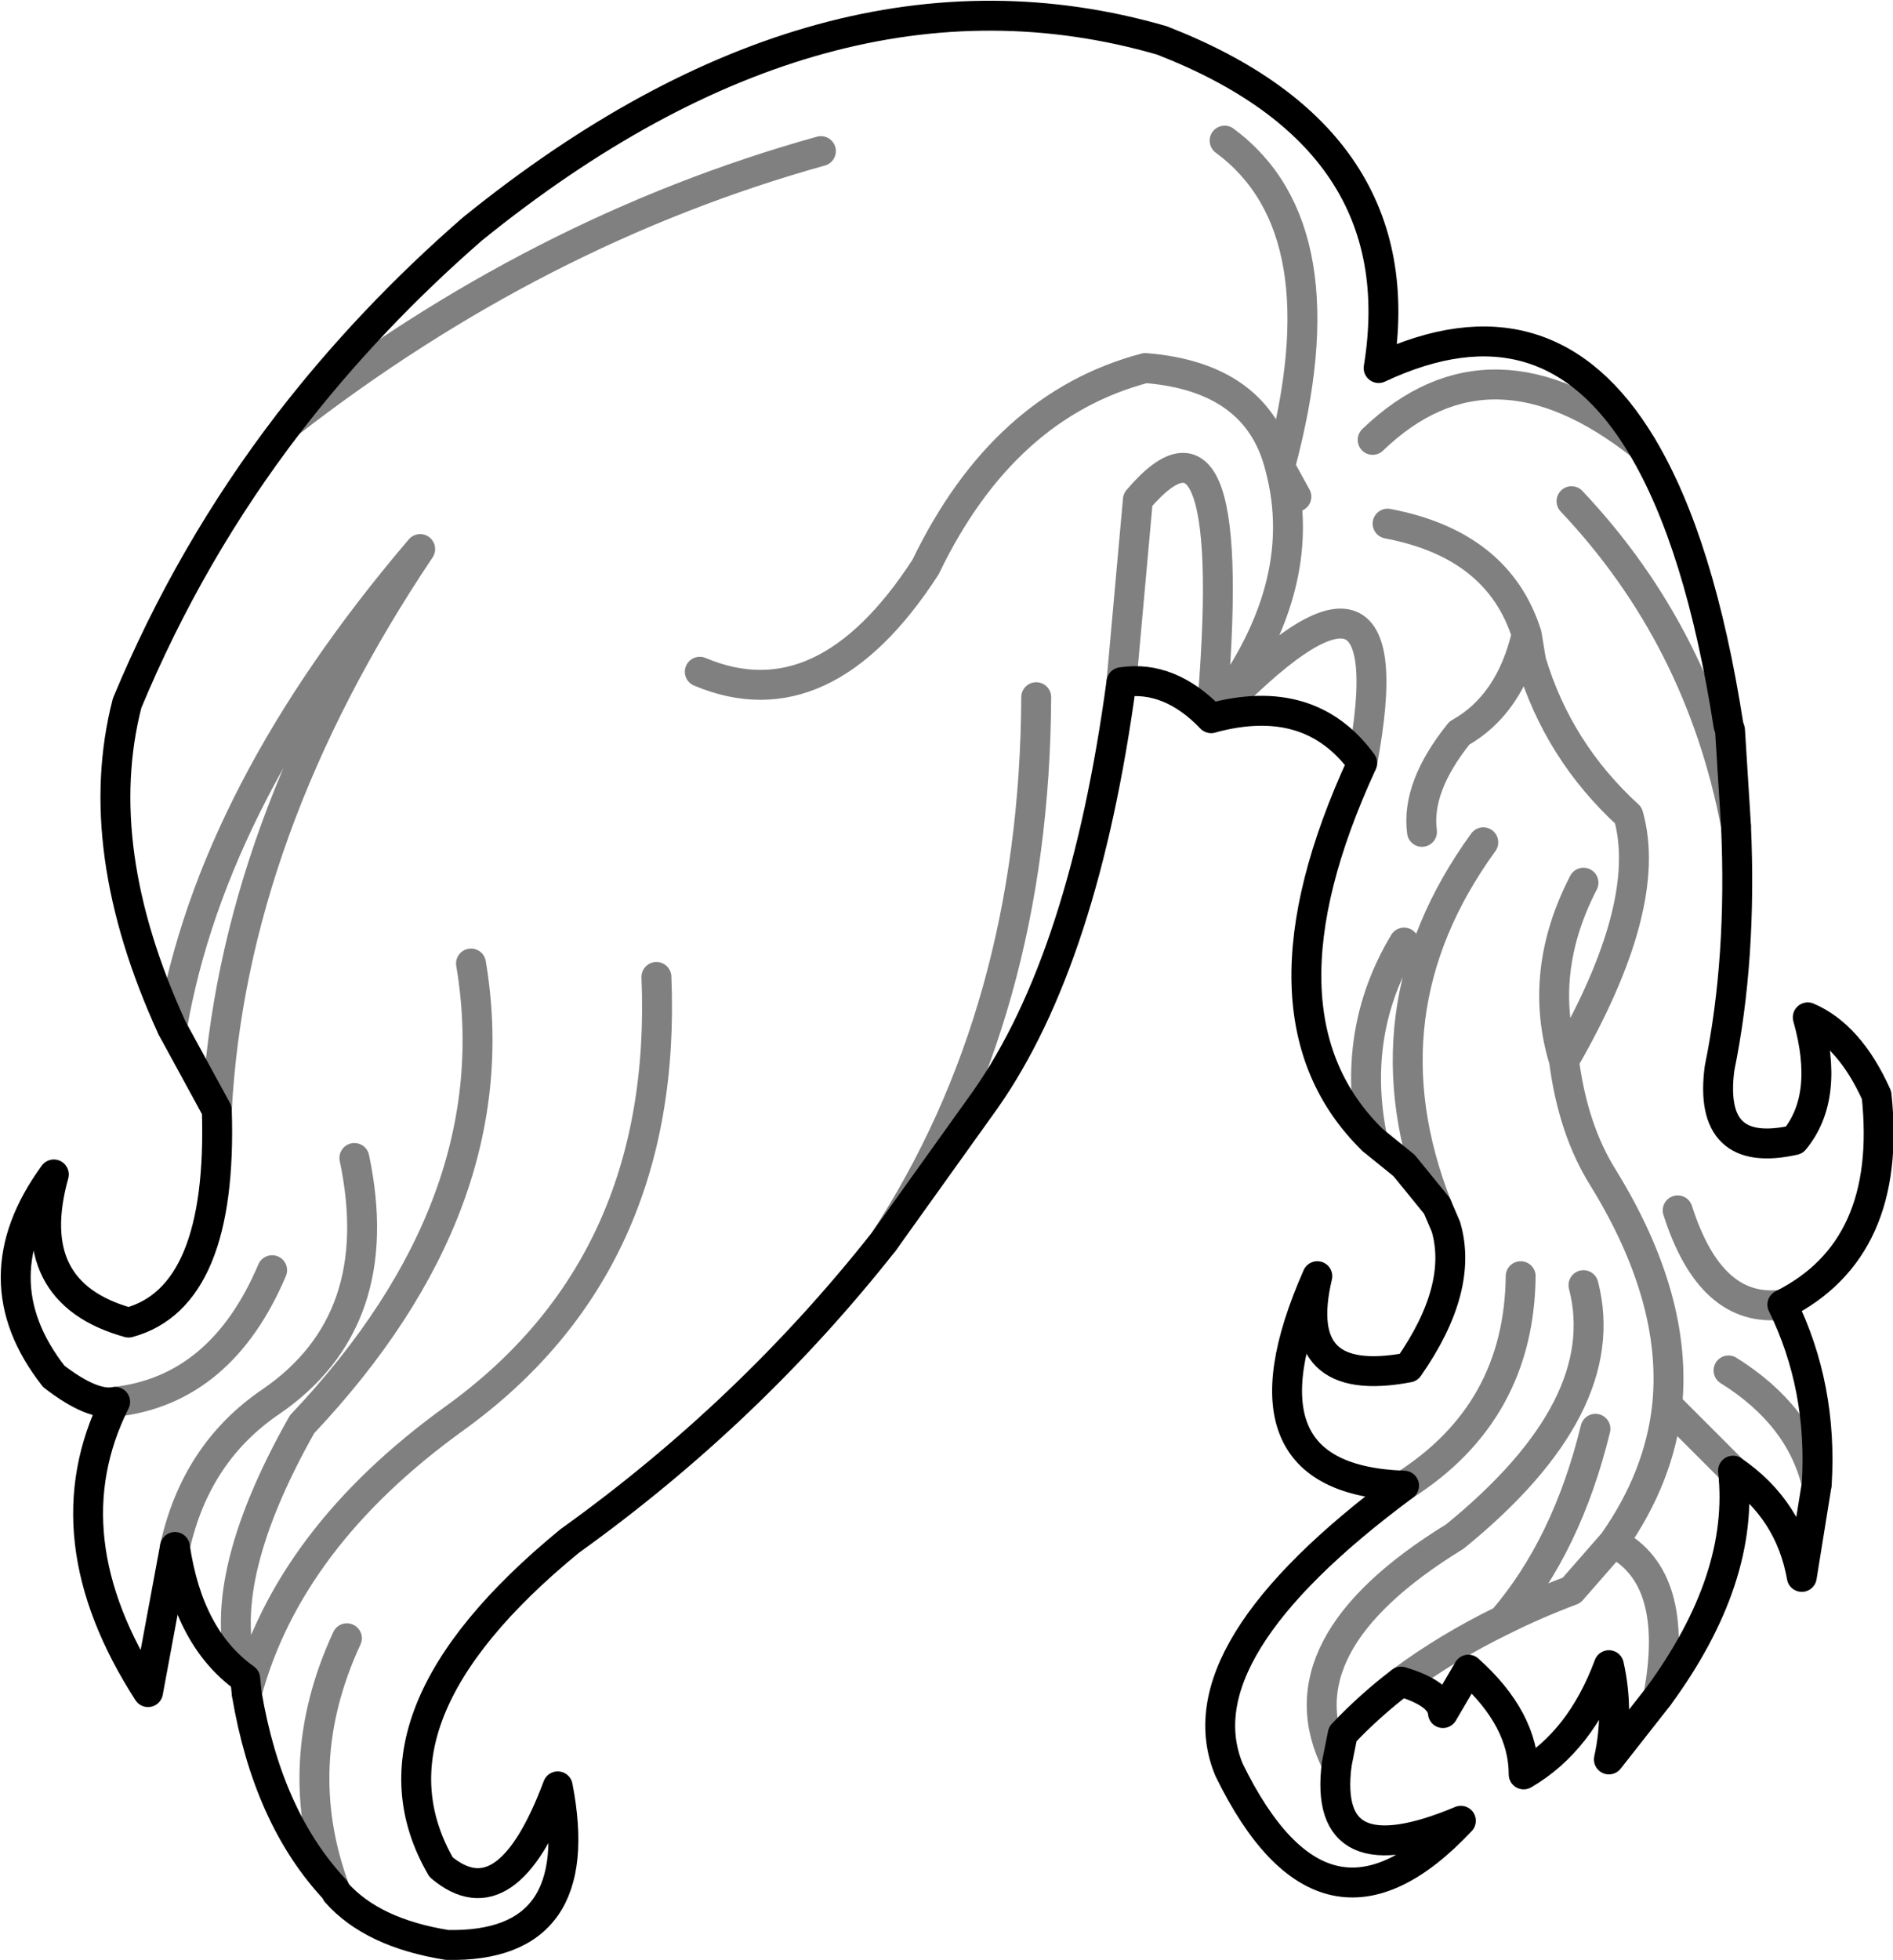 <?xml version="1.0" encoding="UTF-8" standalone="no"?>
<svg xmlns:xlink="http://www.w3.org/1999/xlink" height="65.5px" width="63.3px" xmlns="http://www.w3.org/2000/svg">
  <g transform="matrix(1.0, 0.0, 0.0, 1.0, -369.15, -157.15)">
    <path d="M384.95 164.8 Q396.75 155.25 408.0 158.5 416.5 161.8 415.25 169.45 420.9 166.8 424.05 172.05 426.0 175.3 426.95 181.4 L427.0 181.55 427.2 184.75 Q427.4 189.2 426.65 192.85 426.25 195.9 429.15 195.25 430.35 193.8 429.6 191.15 431.0 191.75 431.9 193.75 432.45 198.9 428.75 200.75 430.1 203.5 429.9 206.75 L429.4 209.85 Q429.0 207.6 427.1 206.3 427.5 209.9 424.6 213.85 L422.95 215.95 Q423.3 214.35 422.95 212.8 422.0 215.35 420.1 216.45 420.1 214.6 418.25 212.95 L417.4 214.4 Q417.35 213.75 416.0 213.35 414.95 214.15 414.05 215.1 L413.85 216.1 Q413.35 219.95 418.0 218.0 413.45 222.85 410.25 216.3 408.6 212.35 416.1 206.8 410.2 206.6 413.2 199.8 412.3 203.6 416.25 202.85 418.1 200.2 417.5 198.15 L417.2 197.45 416.1 196.1 415.05 195.25 Q410.8 191.1 414.7 182.65 412.95 180.25 409.65 181.15 408.25 179.7 406.65 179.95 405.4 189.2 402.1 193.9 L398.7 198.65 Q394.2 204.35 388.2 208.65 381.0 214.55 383.9 219.55 386.1 221.4 387.8 216.85 388.85 222.25 384.1 222.15 381.6 221.75 380.4 220.4 L380.35 220.3 Q378.1 217.9 377.4 213.75 L377.35 213.25 Q375.45 211.9 375.0 208.85 L374.1 213.7 Q370.75 208.5 373.0 204.0 372.25 204.15 370.95 203.15 368.4 199.9 370.95 196.4 369.85 200.35 373.45 201.35 376.6 200.5 376.4 194.25 L374.9 191.5 Q372.15 185.5 373.4 180.65 375.5 175.6 378.8 171.3 381.5 167.8 384.95 164.8" fill="none" stroke="#000000" stroke-linecap="round" stroke-linejoin="round" stroke-width="1.0"/>
    <path d="M378.8 171.3 Q387.1 164.85 396.6 162.2 M406.65 179.95 L407.2 173.85 Q410.65 169.8 409.65 181.15 413.05 176.85 411.95 172.75 411.2 169.75 407.45 169.45 402.7 170.7 400.1 176.1 396.7 181.35 392.55 179.6 M376.4 194.25 Q376.9 184.9 383.2 175.5 376.25 183.65 374.9 191.5 M410.1 161.85 Q414.1 164.8 411.95 172.75 L412.5 173.75 M415.05 171.85 Q419.0 168.05 424.05 172.05 M422.1 186.65 Q420.55 189.65 421.45 192.6 424.45 187.4 423.6 184.4 421.25 182.25 420.35 179.25 L420.2 178.35 Q419.65 180.7 417.95 181.65 416.5 183.45 416.7 184.95 M415.55 174.65 Q419.25 175.35 420.2 178.35 M409.65 181.15 Q416.3 174.15 414.7 182.65 M421.45 192.6 Q421.75 194.9 422.75 196.5 425.25 200.55 424.9 204.1 L427.1 206.3 M418.75 185.3 Q414.65 190.95 417.2 197.45 M416.1 188.65 Q414.3 191.65 415.05 195.25 M421.7 173.9 Q426.0 178.45 427.2 184.75 M426.95 202.95 Q429.35 204.45 429.9 206.75 M422.5 204.9 Q421.55 208.8 419.4 211.3 420.5 210.75 421.7 210.3 L423.1 208.7 Q424.65 206.5 424.9 204.1 M416.1 206.8 Q419.95 204.35 420.0 199.8 M422.1 200.1 Q423.15 204.15 417.8 208.5 411.85 212.15 413.85 216.1 M416.0 213.35 Q417.55 212.2 419.4 211.3 M423.1 208.7 Q425.35 209.85 424.6 213.85 M381.0 195.85 Q382.15 201.3 378.2 204.0 375.7 205.7 375.0 208.85 M380.75 211.9 Q378.8 216.1 380.35 220.3 M391.1 189.8 Q391.5 199.4 384.35 204.55 378.8 208.55 377.4 213.75 M384.9 189.35 Q386.25 197.35 379.25 204.75 376.2 210.15 377.35 213.25 M373.0 204.0 Q376.55 203.6 378.25 199.6 M425.25 197.6 Q426.35 201.05 428.75 200.75 M403.8 180.45 Q403.75 190.95 398.7 198.65" fill="none" stroke="#000000" stroke-linecap="round" stroke-linejoin="round" stroke-opacity="0.498" stroke-width="1.0"/>
  </g>
</svg>
